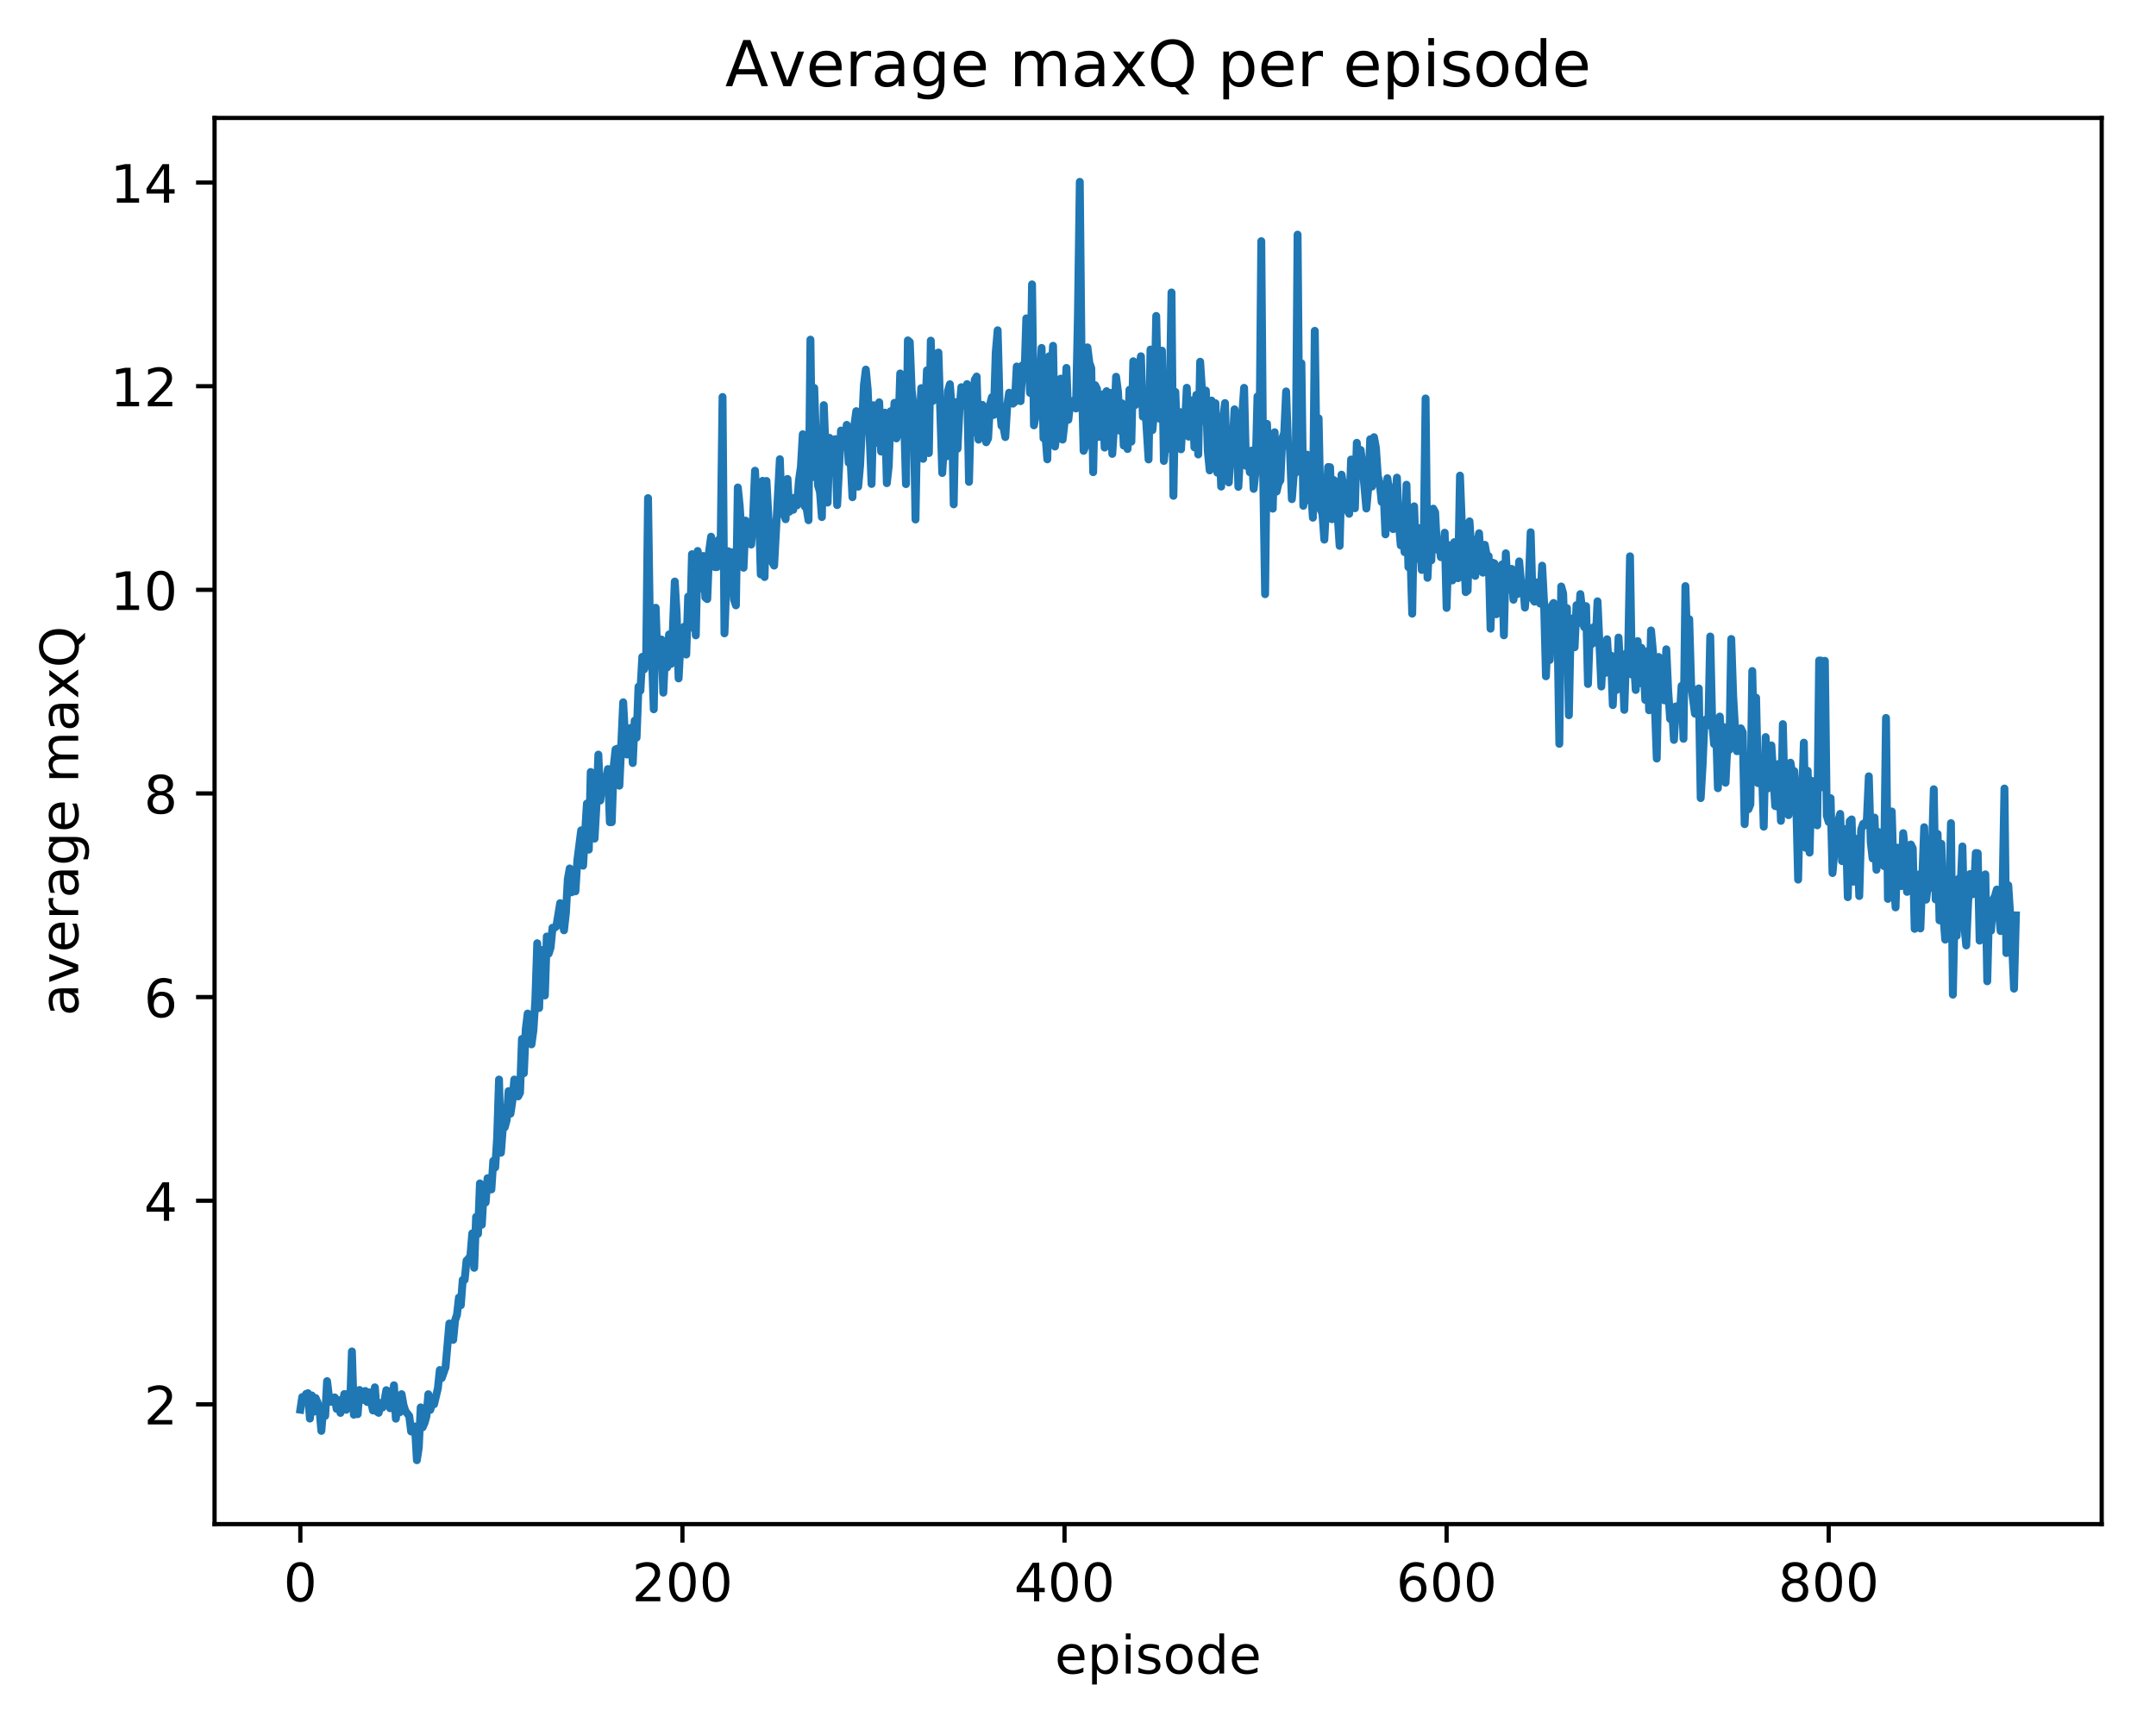 <?xml version="1.0" encoding="utf-8" standalone="no"?>
<!DOCTYPE svg PUBLIC "-//W3C//DTD SVG 1.1//EN"
  "http://www.w3.org/Graphics/SVG/1.1/DTD/svg11.dtd">
<!-- Created with matplotlib (http://matplotlib.org/) -->
<svg height="325pt" version="1.1" viewBox="0 0 408 325" width="408pt" xmlns="http://www.w3.org/2000/svg" xmlns:xlink="http://www.w3.org/1999/xlink">
 <defs>
  <style type="text/css">
*{stroke-linecap:butt;stroke-linejoin:round;}
  </style>
 </defs>
 <g id="figure_1">
  <g id="patch_1">
   <path d="M 0 325.986 
L 408.423 325.986 
L 408.423 0 
L 0 0 
z
" style="fill:#ffffff;"/>
  </g>
  <g id="axes_1">
   <g id="patch_2">
    <path d="M 40.603 288.43 
L 397.723 288.43 
L 397.723 22.318 
L 40.603 22.318 
z
" style="fill:#ffffff;"/>
   </g>
   <g id="matplotlib.axis_1">
    <g id="xtick_1">
     <g id="line2d_1">
      <defs>
       <path d="M 0 0 
L 0 3.5 
" id="ma5f891e6b5" style="stroke:#000000;stroke-width:0.8;"/>
      </defs>
      <g>
       <use style="stroke:#000000;stroke-width:0.8;" x="56.836" xlink:href="#ma5f891e6b5" y="288.43"/>
      </g>
     </g>
     <g id="text_1">
      <!-- 0 -->
      <defs>
       <path d="M 31.781 66.406 
Q 24.172 66.406 20.328 58.906 
Q 16.5 51.422 16.5 36.375 
Q 16.5 21.391 20.328 13.891 
Q 24.172 6.391 31.781 6.391 
Q 39.453 6.391 43.281 13.891 
Q 47.125 21.391 47.125 36.375 
Q 47.125 51.422 43.281 58.906 
Q 39.453 66.406 31.781 66.406 
z
M 31.781 74.219 
Q 44.047 74.219 50.516 64.516 
Q 56.984 54.828 56.984 36.375 
Q 56.984 17.969 50.516 8.266 
Q 44.047 -1.422 31.781 -1.422 
Q 19.531 -1.422 13.062 8.266 
Q 6.594 17.969 6.594 36.375 
Q 6.594 54.828 13.062 64.516 
Q 19.531 74.219 31.781 74.219 
z
" id="DejaVuSans-30"/>
      </defs>
      <g transform="translate(53.655 303.029)scale(0.1 -0.1)">
       <use xlink:href="#DejaVuSans-30"/>
      </g>
     </g>
    </g>
    <g id="xtick_2">
     <g id="line2d_2">
      <g>
       <use style="stroke:#000000;stroke-width:0.8;" x="129.142" xlink:href="#ma5f891e6b5" y="288.43"/>
      </g>
     </g>
     <g id="text_2">
      <!-- 200 -->
      <defs>
       <path d="M 19.188 8.297 
L 53.609 8.297 
L 53.609 0 
L 7.328 0 
L 7.328 8.297 
Q 12.938 14.109 22.625 23.891 
Q 32.328 33.688 34.812 36.531 
Q 39.547 41.844 41.422 45.531 
Q 43.312 49.219 43.312 52.781 
Q 43.312 58.594 39.234 62.25 
Q 35.156 65.922 28.609 65.922 
Q 23.969 65.922 18.812 64.312 
Q 13.672 62.703 7.812 59.422 
L 7.812 69.391 
Q 13.766 71.781 18.938 73 
Q 24.125 74.219 28.422 74.219 
Q 39.75 74.219 46.484 68.547 
Q 53.219 62.891 53.219 53.422 
Q 53.219 48.922 51.531 44.891 
Q 49.859 40.875 45.406 35.406 
Q 44.188 33.984 37.641 27.219 
Q 31.109 20.453 19.188 8.297 
z
" id="DejaVuSans-32"/>
      </defs>
      <g transform="translate(119.598 303.029)scale(0.1 -0.1)">
       <use xlink:href="#DejaVuSans-32"/>
       <use x="63.623" xlink:href="#DejaVuSans-30"/>
       <use x="127.246" xlink:href="#DejaVuSans-30"/>
      </g>
     </g>
    </g>
    <g id="xtick_3">
     <g id="line2d_3">
      <g>
       <use style="stroke:#000000;stroke-width:0.8;" x="201.448" xlink:href="#ma5f891e6b5" y="288.43"/>
      </g>
     </g>
     <g id="text_3">
      <!-- 400 -->
      <defs>
       <path d="M 37.797 64.312 
L 12.891 25.391 
L 37.797 25.391 
z
M 35.203 72.906 
L 47.609 72.906 
L 47.609 25.391 
L 58.016 25.391 
L 58.016 17.188 
L 47.609 17.188 
L 47.609 0 
L 37.797 0 
L 37.797 17.188 
L 4.891 17.188 
L 4.891 26.703 
z
" id="DejaVuSans-34"/>
      </defs>
      <g transform="translate(191.904 303.029)scale(0.1 -0.1)">
       <use xlink:href="#DejaVuSans-34"/>
       <use x="63.623" xlink:href="#DejaVuSans-30"/>
       <use x="127.246" xlink:href="#DejaVuSans-30"/>
      </g>
     </g>
    </g>
    <g id="xtick_4">
     <g id="line2d_4">
      <g>
       <use style="stroke:#000000;stroke-width:0.8;" x="273.754" xlink:href="#ma5f891e6b5" y="288.43"/>
      </g>
     </g>
     <g id="text_4">
      <!-- 600 -->
      <defs>
       <path d="M 33.016 40.375 
Q 26.375 40.375 22.484 35.828 
Q 18.609 31.297 18.609 23.391 
Q 18.609 15.531 22.484 10.953 
Q 26.375 6.391 33.016 6.391 
Q 39.656 6.391 43.531 10.953 
Q 47.406 15.531 47.406 23.391 
Q 47.406 31.297 43.531 35.828 
Q 39.656 40.375 33.016 40.375 
z
M 52.594 71.297 
L 52.594 62.312 
Q 48.875 64.062 45.094 64.984 
Q 41.312 65.922 37.594 65.922 
Q 27.828 65.922 22.672 59.328 
Q 17.531 52.734 16.797 39.406 
Q 19.672 43.656 24.016 45.922 
Q 28.375 48.188 33.594 48.188 
Q 44.578 48.188 50.953 41.516 
Q 57.328 34.859 57.328 23.391 
Q 57.328 12.156 50.688 5.359 
Q 44.047 -1.422 33.016 -1.422 
Q 20.359 -1.422 13.672 8.266 
Q 6.984 17.969 6.984 36.375 
Q 6.984 53.656 15.188 63.938 
Q 23.391 74.219 37.203 74.219 
Q 40.922 74.219 44.703 73.484 
Q 48.484 72.75 52.594 71.297 
z
" id="DejaVuSans-36"/>
      </defs>
      <g transform="translate(264.211 303.029)scale(0.1 -0.1)">
       <use xlink:href="#DejaVuSans-36"/>
       <use x="63.623" xlink:href="#DejaVuSans-30"/>
       <use x="127.246" xlink:href="#DejaVuSans-30"/>
      </g>
     </g>
    </g>
    <g id="xtick_5">
     <g id="line2d_5">
      <g>
       <use style="stroke:#000000;stroke-width:0.8;" x="346.06" xlink:href="#ma5f891e6b5" y="288.43"/>
      </g>
     </g>
     <g id="text_5">
      <!-- 800 -->
      <defs>
       <path d="M 31.781 34.625 
Q 24.75 34.625 20.719 30.859 
Q 16.703 27.094 16.703 20.516 
Q 16.703 13.922 20.719 10.156 
Q 24.75 6.391 31.781 6.391 
Q 38.812 6.391 42.859 10.172 
Q 46.922 13.969 46.922 20.516 
Q 46.922 27.094 42.891 30.859 
Q 38.875 34.625 31.781 34.625 
z
M 21.922 38.812 
Q 15.578 40.375 12.031 44.719 
Q 8.5 49.078 8.5 55.328 
Q 8.5 64.062 14.719 69.141 
Q 20.953 74.219 31.781 74.219 
Q 42.672 74.219 48.875 69.141 
Q 55.078 64.062 55.078 55.328 
Q 55.078 49.078 51.531 44.719 
Q 48 40.375 41.703 38.812 
Q 48.828 37.156 52.797 32.312 
Q 56.781 27.484 56.781 20.516 
Q 56.781 9.906 50.312 4.234 
Q 43.844 -1.422 31.781 -1.422 
Q 19.734 -1.422 13.25 4.234 
Q 6.781 9.906 6.781 20.516 
Q 6.781 27.484 10.781 32.312 
Q 14.797 37.156 21.922 38.812 
z
M 18.312 54.391 
Q 18.312 48.734 21.844 45.562 
Q 25.391 42.391 31.781 42.391 
Q 38.141 42.391 41.719 45.562 
Q 45.312 48.734 45.312 54.391 
Q 45.312 60.062 41.719 63.234 
Q 38.141 66.406 31.781 66.406 
Q 25.391 66.406 21.844 63.234 
Q 18.312 60.062 18.312 54.391 
z
" id="DejaVuSans-38"/>
      </defs>
      <g transform="translate(336.517 303.029)scale(0.1 -0.1)">
       <use xlink:href="#DejaVuSans-38"/>
       <use x="63.623" xlink:href="#DejaVuSans-30"/>
       <use x="127.246" xlink:href="#DejaVuSans-30"/>
      </g>
     </g>
    </g>
    <g id="text_6">
     <!-- episode -->
     <defs>
      <path d="M 56.203 29.594 
L 56.203 25.203 
L 14.891 25.203 
Q 15.484 15.922 20.484 11.062 
Q 25.484 6.203 34.422 6.203 
Q 39.594 6.203 44.453 7.469 
Q 49.312 8.734 54.109 11.281 
L 54.109 2.781 
Q 49.266 0.734 44.188 -0.344 
Q 39.109 -1.422 33.891 -1.422 
Q 20.797 -1.422 13.156 6.188 
Q 5.516 13.812 5.516 26.812 
Q 5.516 40.234 12.766 48.109 
Q 20.016 56 32.328 56 
Q 43.359 56 49.781 48.891 
Q 56.203 41.797 56.203 29.594 
z
M 47.219 32.234 
Q 47.125 39.594 43.094 43.984 
Q 39.062 48.391 32.422 48.391 
Q 24.906 48.391 20.391 44.141 
Q 15.875 39.891 15.188 32.172 
z
" id="DejaVuSans-65"/>
      <path d="M 18.109 8.203 
L 18.109 -20.797 
L 9.078 -20.797 
L 9.078 54.688 
L 18.109 54.688 
L 18.109 46.391 
Q 20.953 51.266 25.266 53.625 
Q 29.594 56 35.594 56 
Q 45.562 56 51.781 48.094 
Q 58.016 40.188 58.016 27.297 
Q 58.016 14.406 51.781 6.484 
Q 45.562 -1.422 35.594 -1.422 
Q 29.594 -1.422 25.266 0.953 
Q 20.953 3.328 18.109 8.203 
z
M 48.688 27.297 
Q 48.688 37.203 44.609 42.844 
Q 40.531 48.484 33.406 48.484 
Q 26.266 48.484 22.188 42.844 
Q 18.109 37.203 18.109 27.297 
Q 18.109 17.391 22.188 11.75 
Q 26.266 6.109 33.406 6.109 
Q 40.531 6.109 44.609 11.75 
Q 48.688 17.391 48.688 27.297 
z
" id="DejaVuSans-70"/>
      <path d="M 9.422 54.688 
L 18.406 54.688 
L 18.406 0 
L 9.422 0 
z
M 9.422 75.984 
L 18.406 75.984 
L 18.406 64.594 
L 9.422 64.594 
z
" id="DejaVuSans-69"/>
      <path d="M 44.281 53.078 
L 44.281 44.578 
Q 40.484 46.531 36.375 47.5 
Q 32.281 48.484 27.875 48.484 
Q 21.188 48.484 17.844 46.438 
Q 14.5 44.391 14.5 40.281 
Q 14.5 37.156 16.891 35.375 
Q 19.281 33.594 26.516 31.984 
L 29.594 31.297 
Q 39.156 29.25 43.188 25.516 
Q 47.219 21.781 47.219 15.094 
Q 47.219 7.469 41.188 3.016 
Q 35.156 -1.422 24.609 -1.422 
Q 20.219 -1.422 15.453 -0.562 
Q 10.688 0.297 5.422 2 
L 5.422 11.281 
Q 10.406 8.688 15.234 7.391 
Q 20.062 6.109 24.812 6.109 
Q 31.156 6.109 34.562 8.281 
Q 37.984 10.453 37.984 14.406 
Q 37.984 18.062 35.516 20.016 
Q 33.062 21.969 24.703 23.781 
L 21.578 24.516 
Q 13.234 26.266 9.516 29.906 
Q 5.812 33.547 5.812 39.891 
Q 5.812 47.609 11.281 51.797 
Q 16.75 56 26.812 56 
Q 31.781 56 36.172 55.266 
Q 40.578 54.547 44.281 53.078 
z
" id="DejaVuSans-73"/>
      <path d="M 30.609 48.391 
Q 23.391 48.391 19.188 42.75 
Q 14.984 37.109 14.984 27.297 
Q 14.984 17.484 19.156 11.844 
Q 23.344 6.203 30.609 6.203 
Q 37.797 6.203 41.984 11.859 
Q 46.188 17.531 46.188 27.297 
Q 46.188 37.016 41.984 42.703 
Q 37.797 48.391 30.609 48.391 
z
M 30.609 56 
Q 42.328 56 49.016 48.375 
Q 55.719 40.766 55.719 27.297 
Q 55.719 13.875 49.016 6.219 
Q 42.328 -1.422 30.609 -1.422 
Q 18.844 -1.422 12.172 6.219 
Q 5.516 13.875 5.516 27.297 
Q 5.516 40.766 12.172 48.375 
Q 18.844 56 30.609 56 
z
" id="DejaVuSans-6f"/>
      <path d="M 45.406 46.391 
L 45.406 75.984 
L 54.391 75.984 
L 54.391 0 
L 45.406 0 
L 45.406 8.203 
Q 42.578 3.328 38.25 0.953 
Q 33.938 -1.422 27.875 -1.422 
Q 17.969 -1.422 11.734 6.484 
Q 5.516 14.406 5.516 27.297 
Q 5.516 40.188 11.734 48.094 
Q 17.969 56 27.875 56 
Q 33.938 56 38.25 53.625 
Q 42.578 51.266 45.406 46.391 
z
M 14.797 27.297 
Q 14.797 17.391 18.875 11.75 
Q 22.953 6.109 30.078 6.109 
Q 37.203 6.109 41.297 11.75 
Q 45.406 17.391 45.406 27.297 
Q 45.406 37.203 41.297 42.844 
Q 37.203 48.484 30.078 48.484 
Q 22.953 48.484 18.875 42.844 
Q 14.797 37.203 14.797 27.297 
z
" id="DejaVuSans-64"/>
     </defs>
     <g transform="translate(199.608 316.707)scale(0.1 -0.1)">
      <use xlink:href="#DejaVuSans-65"/>
      <use x="61.523" xlink:href="#DejaVuSans-70"/>
      <use x="125" xlink:href="#DejaVuSans-69"/>
      <use x="152.783" xlink:href="#DejaVuSans-73"/>
      <use x="204.883" xlink:href="#DejaVuSans-6f"/>
      <use x="266.064" xlink:href="#DejaVuSans-64"/>
      <use x="329.541" xlink:href="#DejaVuSans-65"/>
     </g>
    </g>
   </g>
   <g id="matplotlib.axis_2">
    <g id="ytick_1">
     <g id="line2d_6">
      <defs>
       <path d="M 0 0 
L -3.5 0 
" id="m499470ffd2" style="stroke:#000000;stroke-width:0.8;"/>
      </defs>
      <g>
       <use style="stroke:#000000;stroke-width:0.8;" x="40.603" xlink:href="#m499470ffd2" y="265.764"/>
      </g>
     </g>
     <g id="text_7">
      <!-- 2 -->
      <g transform="translate(27.241 269.563)scale(0.1 -0.1)">
       <use xlink:href="#DejaVuSans-32"/>
      </g>
     </g>
    </g>
    <g id="ytick_2">
     <g id="line2d_7">
      <g>
       <use style="stroke:#000000;stroke-width:0.8;" x="40.603" xlink:href="#m499470ffd2" y="227.228"/>
      </g>
     </g>
     <g id="text_8">
      <!-- 4 -->
      <g transform="translate(27.241 231.027)scale(0.1 -0.1)">
       <use xlink:href="#DejaVuSans-34"/>
      </g>
     </g>
    </g>
    <g id="ytick_3">
     <g id="line2d_8">
      <g>
       <use style="stroke:#000000;stroke-width:0.8;" x="40.603" xlink:href="#m499470ffd2" y="188.693"/>
      </g>
     </g>
     <g id="text_9">
      <!-- 6 -->
      <g transform="translate(27.241 192.492)scale(0.1 -0.1)">
       <use xlink:href="#DejaVuSans-36"/>
      </g>
     </g>
    </g>
    <g id="ytick_4">
     <g id="line2d_9">
      <g>
       <use style="stroke:#000000;stroke-width:0.8;" x="40.603" xlink:href="#m499470ffd2" y="150.157"/>
      </g>
     </g>
     <g id="text_10">
      <!-- 8 -->
      <g transform="translate(27.241 153.956)scale(0.1 -0.1)">
       <use xlink:href="#DejaVuSans-38"/>
      </g>
     </g>
    </g>
    <g id="ytick_5">
     <g id="line2d_10">
      <g>
       <use style="stroke:#000000;stroke-width:0.8;" x="40.603" xlink:href="#m499470ffd2" y="111.622"/>
      </g>
     </g>
     <g id="text_11">
      <!-- 10 -->
      <defs>
       <path d="M 12.406 8.297 
L 28.516 8.297 
L 28.516 63.922 
L 10.984 60.406 
L 10.984 69.391 
L 28.422 72.906 
L 38.281 72.906 
L 38.281 8.297 
L 54.391 8.297 
L 54.391 0 
L 12.406 0 
z
" id="DejaVuSans-31"/>
      </defs>
      <g transform="translate(20.878 115.421)scale(0.1 -0.1)">
       <use xlink:href="#DejaVuSans-31"/>
       <use x="63.623" xlink:href="#DejaVuSans-30"/>
      </g>
     </g>
    </g>
    <g id="ytick_6">
     <g id="line2d_11">
      <g>
       <use style="stroke:#000000;stroke-width:0.8;" x="40.603" xlink:href="#m499470ffd2" y="73.086"/>
      </g>
     </g>
     <g id="text_12">
      <!-- 12 -->
      <g transform="translate(20.878 76.886)scale(0.1 -0.1)">
       <use xlink:href="#DejaVuSans-31"/>
       <use x="63.623" xlink:href="#DejaVuSans-32"/>
      </g>
     </g>
    </g>
    <g id="ytick_7">
     <g id="line2d_12">
      <g>
       <use style="stroke:#000000;stroke-width:0.8;" x="40.603" xlink:href="#m499470ffd2" y="34.551"/>
      </g>
     </g>
     <g id="text_13">
      <!-- 14 -->
      <g transform="translate(20.878 38.35)scale(0.1 -0.1)">
       <use xlink:href="#DejaVuSans-31"/>
       <use x="63.623" xlink:href="#DejaVuSans-34"/>
      </g>
     </g>
    </g>
    <g id="text_14">
     <!-- average maxQ -->
     <defs>
      <path d="M 34.281 27.484 
Q 23.391 27.484 19.188 25 
Q 14.984 22.516 14.984 16.5 
Q 14.984 11.719 18.141 8.906 
Q 21.297 6.109 26.703 6.109 
Q 34.188 6.109 38.703 11.406 
Q 43.219 16.703 43.219 25.484 
L 43.219 27.484 
z
M 52.203 31.203 
L 52.203 0 
L 43.219 0 
L 43.219 8.297 
Q 40.141 3.328 35.547 0.953 
Q 30.953 -1.422 24.312 -1.422 
Q 15.922 -1.422 10.953 3.297 
Q 6 8.016 6 15.922 
Q 6 25.141 12.172 29.828 
Q 18.359 34.516 30.609 34.516 
L 43.219 34.516 
L 43.219 35.406 
Q 43.219 41.609 39.141 45 
Q 35.062 48.391 27.688 48.391 
Q 23 48.391 18.547 47.266 
Q 14.109 46.141 10.016 43.891 
L 10.016 52.203 
Q 14.938 54.109 19.578 55.047 
Q 24.219 56 28.609 56 
Q 40.484 56 46.344 49.844 
Q 52.203 43.703 52.203 31.203 
z
" id="DejaVuSans-61"/>
      <path d="M 2.984 54.688 
L 12.5 54.688 
L 29.594 8.797 
L 46.688 54.688 
L 56.203 54.688 
L 35.688 0 
L 23.484 0 
z
" id="DejaVuSans-76"/>
      <path d="M 41.109 46.297 
Q 39.594 47.172 37.812 47.578 
Q 36.031 48 33.891 48 
Q 26.266 48 22.188 43.047 
Q 18.109 38.094 18.109 28.812 
L 18.109 0 
L 9.078 0 
L 9.078 54.688 
L 18.109 54.688 
L 18.109 46.188 
Q 20.953 51.172 25.484 53.578 
Q 30.031 56 36.531 56 
Q 37.453 56 38.578 55.875 
Q 39.703 55.766 41.062 55.516 
z
" id="DejaVuSans-72"/>
      <path d="M 45.406 27.984 
Q 45.406 37.75 41.375 43.109 
Q 37.359 48.484 30.078 48.484 
Q 22.859 48.484 18.828 43.109 
Q 14.797 37.75 14.797 27.984 
Q 14.797 18.266 18.828 12.891 
Q 22.859 7.516 30.078 7.516 
Q 37.359 7.516 41.375 12.891 
Q 45.406 18.266 45.406 27.984 
z
M 54.391 6.781 
Q 54.391 -7.172 48.188 -13.984 
Q 42 -20.797 29.203 -20.797 
Q 24.469 -20.797 20.266 -20.094 
Q 16.062 -19.391 12.109 -17.922 
L 12.109 -9.188 
Q 16.062 -11.328 19.922 -12.344 
Q 23.781 -13.375 27.781 -13.375 
Q 36.625 -13.375 41.016 -8.766 
Q 45.406 -4.156 45.406 5.172 
L 45.406 9.625 
Q 42.625 4.781 38.281 2.391 
Q 33.938 0 27.875 0 
Q 17.828 0 11.672 7.656 
Q 5.516 15.328 5.516 27.984 
Q 5.516 40.672 11.672 48.328 
Q 17.828 56 27.875 56 
Q 33.938 56 38.281 53.609 
Q 42.625 51.219 45.406 46.391 
L 45.406 54.688 
L 54.391 54.688 
z
" id="DejaVuSans-67"/>
      <path id="DejaVuSans-20"/>
      <path d="M 52 44.188 
Q 55.375 50.25 60.062 53.125 
Q 64.75 56 71.094 56 
Q 79.641 56 84.281 50.016 
Q 88.922 44.047 88.922 33.016 
L 88.922 0 
L 79.891 0 
L 79.891 32.719 
Q 79.891 40.578 77.094 44.375 
Q 74.312 48.188 68.609 48.188 
Q 61.625 48.188 57.562 43.547 
Q 53.516 38.922 53.516 30.906 
L 53.516 0 
L 44.484 0 
L 44.484 32.719 
Q 44.484 40.625 41.703 44.406 
Q 38.922 48.188 33.109 48.188 
Q 26.219 48.188 22.156 43.531 
Q 18.109 38.875 18.109 30.906 
L 18.109 0 
L 9.078 0 
L 9.078 54.688 
L 18.109 54.688 
L 18.109 46.188 
Q 21.188 51.219 25.484 53.609 
Q 29.781 56 35.688 56 
Q 41.656 56 45.828 52.969 
Q 50 49.953 52 44.188 
z
" id="DejaVuSans-6d"/>
      <path d="M 54.891 54.688 
L 35.109 28.078 
L 55.906 0 
L 45.312 0 
L 29.391 21.484 
L 13.484 0 
L 2.875 0 
L 24.125 28.609 
L 4.688 54.688 
L 15.281 54.688 
L 29.781 35.203 
L 44.281 54.688 
z
" id="DejaVuSans-78"/>
      <path d="M 39.406 66.219 
Q 28.656 66.219 22.328 58.203 
Q 16.016 50.203 16.016 36.375 
Q 16.016 22.609 22.328 14.594 
Q 28.656 6.594 39.406 6.594 
Q 50.141 6.594 56.422 14.594 
Q 62.703 22.609 62.703 36.375 
Q 62.703 50.203 56.422 58.203 
Q 50.141 66.219 39.406 66.219 
z
M 53.219 1.312 
L 66.219 -12.891 
L 54.297 -12.891 
L 43.5 -1.219 
Q 41.891 -1.312 41.031 -1.359 
Q 40.188 -1.422 39.406 -1.422 
Q 24.031 -1.422 14.812 8.859 
Q 5.609 19.141 5.609 36.375 
Q 5.609 53.656 14.812 63.938 
Q 24.031 74.219 39.406 74.219 
Q 54.734 74.219 63.906 63.938 
Q 73.094 53.656 73.094 36.375 
Q 73.094 23.688 67.984 14.641 
Q 62.891 5.609 53.219 1.312 
z
" id="DejaVuSans-51"/>
     </defs>
     <g transform="translate(14.798 192.263)rotate(-90)scale(0.1 -0.1)">
      <use xlink:href="#DejaVuSans-61"/>
      <use x="61.279" xlink:href="#DejaVuSans-76"/>
      <use x="120.459" xlink:href="#DejaVuSans-65"/>
      <use x="181.982" xlink:href="#DejaVuSans-72"/>
      <use x="223.096" xlink:href="#DejaVuSans-61"/>
      <use x="284.375" xlink:href="#DejaVuSans-67"/>
      <use x="347.852" xlink:href="#DejaVuSans-65"/>
      <use x="409.375" xlink:href="#DejaVuSans-20"/>
      <use x="441.162" xlink:href="#DejaVuSans-6d"/>
      <use x="538.574" xlink:href="#DejaVuSans-61"/>
      <use x="599.854" xlink:href="#DejaVuSans-78"/>
      <use x="659.033" xlink:href="#DejaVuSans-51"/>
     </g>
    </g>
   </g>
   <g id="line2d_13">
    <path clip-path="url(#pbb64c81fd7)" d="M 56.836 266.771 
L 57.197 264.381 
L 57.559 264.773 
L 57.92 263.799 
L 58.282 263.658 
L 58.644 268.458 
L 59.005 264.076 
L 59.367 267.163 
L 59.728 264.565 
L 60.09 265.393 
L 60.451 266.671 
L 60.813 270.785 
L 61.174 266.409 
L 61.536 267.952 
L 61.897 261.371 
L 62.259 264.364 
L 62.62 265.29 
L 62.982 264.61 
L 63.343 264.448 
L 63.705 266.629 
L 64.066 264.959 
L 64.428 267.385 
L 64.79 265.98 
L 65.151 263.816 
L 65.513 266.796 
L 65.874 263.739 
L 66.236 266.308 
L 66.597 255.749 
L 66.959 267.725 
L 67.32 265.242 
L 67.682 267.625 
L 68.043 263.045 
L 68.405 264.54 
L 68.766 264.932 
L 69.128 263.231 
L 69.489 265.32 
L 69.851 263.484 
L 70.574 266.921 
L 70.936 262.547 
L 71.297 267.105 
L 71.659 267.372 
L 72.02 265.511 
L 72.382 266.371 
L 72.743 265.209 
L 73.105 263.082 
L 73.466 263.304 
L 73.828 266.502 
L 74.189 265.62 
L 74.551 262.153 
L 74.912 268.479 
L 75.274 264.873 
L 75.635 267.28 
L 75.997 263.833 
L 76.359 265.896 
L 76.72 267.049 
L 77.443 267.97 
L 77.805 270.901 
L 78.166 270.645 
L 78.528 269.945 
L 78.889 276.334 
L 79.251 273.946 
L 79.612 266.334 
L 79.974 270.115 
L 80.335 269.292 
L 80.697 268.031 
L 81.058 263.847 
L 81.42 266.823 
L 81.781 265.669 
L 82.143 265.745 
L 82.866 262.712 
L 83.228 259.269 
L 83.589 260.799 
L 84.312 258.75 
L 85.035 250.466 
L 85.397 251.212 
L 85.758 253.558 
L 86.12 249.857 
L 86.481 248.8 
L 86.843 245.549 
L 87.204 247.015 
L 87.566 242.213 
L 87.927 242.203 
L 88.289 238.561 
L 88.651 238.211 
L 89.012 237.684 
L 89.374 233.403 
L 89.735 239.926 
L 90.097 230.287 
L 90.458 233.501 
L 90.82 223.949 
L 91.181 231.775 
L 91.543 225.209 
L 91.904 227.569 
L 92.266 222.961 
L 92.989 225.092 
L 93.35 219.686 
L 93.712 220.93 
L 94.074 215.398 
L 94.435 204.299 
L 94.797 218.145 
L 95.158 213.411 
L 95.52 213.329 
L 95.881 211.986 
L 96.243 206.482 
L 96.604 210.76 
L 96.966 208.329 
L 97.327 204.293 
L 97.689 204.573 
L 98.05 207.487 
L 98.412 206.776 
L 98.773 196.611 
L 99.135 203.108 
L 99.496 194.759 
L 99.858 191.806 
L 100.22 193.193 
L 100.581 197.639 
L 100.943 194.962 
L 101.304 189.328 
L 101.666 178.498 
L 102.027 190.761 
L 102.389 179.772 
L 102.75 186.237 
L 103.112 188.388 
L 103.473 177.23 
L 103.835 180.461 
L 104.196 179.31 
L 104.558 175.565 
L 104.919 175.596 
L 105.281 175.318 
L 106.004 170.915 
L 106.727 176.052 
L 107.089 172.825 
L 107.45 166.388 
L 107.812 164.351 
L 108.173 168.864 
L 108.535 167.189 
L 108.896 168.676 
L 109.258 162.785 
L 109.981 157.134 
L 110.342 163.824 
L 111.065 152.067 
L 111.427 160.792 
L 111.789 146.09 
L 112.15 155.931 
L 112.512 158.707 
L 112.873 152.329 
L 113.235 142.805 
L 113.596 151.494 
L 113.958 148.343 
L 114.319 147.847 
L 114.681 147.808 
L 115.042 145.535 
L 115.404 155.603 
L 115.765 155.591 
L 116.127 145.128 
L 116.488 141.815 
L 116.85 141.674 
L 117.211 148.683 
L 117.935 132.905 
L 118.296 139.718 
L 118.658 142.793 
L 119.019 142.269 
L 119.381 137.736 
L 119.742 144.401 
L 120.104 136.374 
L 120.465 139.597 
L 120.827 129.946 
L 121.188 130.702 
L 121.55 124.299 
L 121.911 126.655 
L 122.273 124.865 
L 122.634 94.261 
L 122.996 119.083 
L 123.357 123.9 
L 123.719 134.228 
L 124.081 115.014 
L 124.442 125.619 
L 124.804 123.666 
L 125.165 121.019 
L 125.527 131.087 
L 125.888 123.23 
L 126.25 126.306 
L 126.611 120.064 
L 126.973 125.652 
L 127.334 119.186 
L 127.696 110.051 
L 128.057 116.268 
L 128.419 128.389 
L 128.78 121.62 
L 129.142 121.548 
L 129.504 118.57 
L 129.865 123.869 
L 130.227 112.905 
L 130.588 118.8 
L 130.95 104.878 
L 131.311 110.894 
L 131.673 120.241 
L 132.034 104.268 
L 132.757 111.405 
L 133.119 105.213 
L 133.48 113.08 
L 133.842 113.375 
L 134.203 104.223 
L 134.565 101.567 
L 134.926 106.781 
L 135.288 107.325 
L 135.65 107.318 
L 136.011 102.14 
L 136.373 103.149 
L 136.734 75.126 
L 137.096 119.856 
L 137.457 110.458 
L 137.819 104.316 
L 138.18 108.411 
L 138.542 104.519 
L 138.903 113.488 
L 139.265 114.562 
L 139.626 92.248 
L 139.988 95.781 
L 140.711 107.441 
L 141.072 98.513 
L 141.434 99.019 
L 141.796 100.757 
L 142.157 103.055 
L 142.519 97.835 
L 142.88 89.077 
L 143.242 96.194 
L 143.603 96.101 
L 143.965 108.71 
L 144.326 90.991 
L 144.688 109.198 
L 145.049 91.017 
L 145.411 97.822 
L 146.134 106.356 
L 146.495 107.035 
L 147.58 86.906 
L 147.942 97.156 
L 148.303 97.158 
L 148.665 98.26 
L 149.026 90.636 
L 149.388 96.838 
L 149.749 95.393 
L 150.111 96.479 
L 150.472 94.132 
L 150.834 95.635 
L 151.195 90.848 
L 151.557 88.389 
L 151.918 82.175 
L 152.28 95.821 
L 152.641 96.235 
L 153.003 98.448 
L 153.365 64.28 
L 153.726 90.288 
L 154.088 73.42 
L 154.449 84.412 
L 154.811 91.884 
L 155.172 93.116 
L 155.534 97.853 
L 155.895 76.667 
L 156.618 95.111 
L 156.98 82.853 
L 157.341 88.866 
L 157.703 84.267 
L 158.064 83.11 
L 158.426 95.585 
L 159.149 81.475 
L 159.511 84.499 
L 159.872 84.052 
L 160.234 80.4 
L 160.595 87.554 
L 160.957 86.882 
L 161.318 94.097 
L 161.68 80.429 
L 162.041 77.807 
L 162.403 92.102 
L 162.764 88.099 
L 163.487 72.858 
L 163.849 69.942 
L 164.21 73.782 
L 164.934 91.589 
L 165.295 76.684 
L 165.657 79.468 
L 166.018 83.802 
L 166.38 76.13 
L 166.741 85.456 
L 167.464 78.095 
L 167.826 91.437 
L 168.187 88.151 
L 168.549 77.822 
L 168.91 81.779 
L 169.272 76.229 
L 169.633 82.964 
L 169.995 81.769 
L 170.356 70.672 
L 170.718 79.131 
L 171.08 78.774 
L 171.441 91.615 
L 171.803 64.415 
L 172.164 64.723 
L 172.526 73.862 
L 172.887 77.012 
L 173.249 98.312 
L 173.61 77.814 
L 173.972 83.047 
L 174.333 73.453 
L 174.695 86.834 
L 175.418 70.075 
L 175.779 85.74 
L 176.141 64.465 
L 176.503 75.895 
L 176.864 66.914 
L 177.226 73.039 
L 177.587 66.714 
L 178.31 89.508 
L 178.672 83.668 
L 179.033 86.404 
L 179.395 73.96 
L 179.756 72.713 
L 180.118 77.564 
L 180.479 95.446 
L 180.841 76.102 
L 181.202 84.923 
L 181.564 77.673 
L 181.925 73.27 
L 182.287 75.492 
L 182.649 76.1 
L 183.01 72.686 
L 183.372 91.191 
L 183.733 77.253 
L 184.095 81.884 
L 184.456 71.897 
L 184.818 71.262 
L 185.179 83.207 
L 185.902 76.611 
L 186.264 77.606 
L 186.625 83.698 
L 186.987 82.963 
L 187.348 76.558 
L 187.71 75.163 
L 188.071 78.521 
L 188.433 66.695 
L 188.795 62.5 
L 189.156 76.366 
L 189.518 80.579 
L 189.879 80.757 
L 190.241 82.713 
L 190.602 76.831 
L 190.964 74.316 
L 191.325 74.544 
L 191.687 76.387 
L 192.048 76.058 
L 192.41 69.358 
L 192.771 70.129 
L 193.133 75.919 
L 193.494 69.122 
L 193.856 71.625 
L 194.218 60.247 
L 194.941 74.376 
L 195.302 53.817 
L 195.664 80.494 
L 196.025 78.456 
L 196.387 77.219 
L 196.748 72.601 
L 197.11 65.838 
L 197.471 82.923 
L 197.833 82.24 
L 198.194 86.929 
L 198.556 67.405 
L 198.917 71.322 
L 199.279 65.442 
L 199.64 84.503 
L 200.002 81.855 
L 200.364 82.073 
L 200.725 71.654 
L 201.087 83.192 
L 201.448 79.997 
L 201.81 69.625 
L 202.171 79.445 
L 202.533 76.165 
L 202.894 76.99 
L 203.256 75.762 
L 203.617 77.3 
L 203.979 60.039 
L 204.34 34.414 
L 204.702 71.005 
L 205.063 85.322 
L 205.425 84.365 
L 205.786 65.737 
L 206.148 68.649 
L 206.51 69.657 
L 206.871 89.36 
L 207.233 72.885 
L 207.594 73.599 
L 207.956 82.693 
L 208.317 79.314 
L 208.679 74.614 
L 209.04 84.704 
L 209.402 74.024 
L 209.763 78.77 
L 210.125 74.345 
L 210.486 85.896 
L 210.848 80.317 
L 211.209 71.299 
L 211.571 74.178 
L 211.933 81.519 
L 212.294 76.302 
L 212.656 84.326 
L 213.017 76.668 
L 213.379 84.977 
L 213.74 73.76 
L 214.102 83.579 
L 214.463 68.359 
L 214.825 76.66 
L 215.548 69.971 
L 215.909 67.418 
L 216.271 78.85 
L 216.632 75.333 
L 217.355 86.949 
L 217.717 66.152 
L 218.079 81.406 
L 218.44 77.52 
L 218.802 59.788 
L 219.163 76.18 
L 219.525 79.284 
L 219.886 66.361 
L 220.248 87.233 
L 220.609 83.481 
L 220.971 84.945 
L 221.332 77.33 
L 221.694 55.345 
L 222.055 93.833 
L 222.417 74.164 
L 222.778 83.126 
L 223.14 77.941 
L 223.501 85.029 
L 223.863 77.985 
L 224.225 80.934 
L 224.586 73.383 
L 224.948 82.636 
L 225.309 77.64 
L 225.671 75.738 
L 226.032 84.662 
L 226.394 74.722 
L 226.755 86.01 
L 227.117 68.452 
L 227.84 79.671 
L 228.201 73.916 
L 228.563 85.333 
L 228.924 89.015 
L 229.286 75.809 
L 229.648 86.773 
L 230.009 76.309 
L 230.371 89.457 
L 230.732 82.008 
L 231.094 92.082 
L 231.455 79.241 
L 231.817 76.277 
L 232.178 88.553 
L 232.54 91.299 
L 232.901 85.401 
L 233.263 84.054 
L 233.624 77.462 
L 233.986 80.547 
L 234.347 92.13 
L 235.07 78.755 
L 235.432 73.396 
L 235.794 88.15 
L 236.155 85.79 
L 236.517 89.365 
L 236.878 85.262 
L 237.24 92.517 
L 237.601 89.177 
L 237.963 75.02 
L 238.324 85.561 
L 238.686 45.639 
L 239.047 90.153 
L 239.409 112.448 
L 239.77 80.214 
L 240.132 90.575 
L 240.493 87.426 
L 240.855 96.263 
L 241.216 81.803 
L 241.578 93.028 
L 241.94 91.473 
L 242.301 90.909 
L 242.663 82.965 
L 243.024 81.943 
L 243.386 74.078 
L 243.747 84.192 
L 244.109 84.951 
L 244.47 94.463 
L 244.832 89.811 
L 245.193 89.467 
L 245.555 44.401 
L 245.916 86.572 
L 246.278 68.743 
L 246.639 95.722 
L 247.001 88.938 
L 247.363 86.037 
L 247.724 94.728 
L 248.086 92.315 
L 248.447 97.971 
L 248.809 62.605 
L 249.17 88.717 
L 249.532 79.161 
L 249.893 96.42 
L 250.255 97.208 
L 250.616 102.122 
L 251.339 88.372 
L 251.701 88.415 
L 252.062 98.259 
L 252.424 90.847 
L 252.785 93.606 
L 253.147 97.686 
L 253.509 103.299 
L 253.87 89.825 
L 254.232 92.116 
L 254.593 92.994 
L 254.955 96.491 
L 255.316 97.236 
L 255.678 86.96 
L 256.401 96.187 
L 256.762 83.798 
L 257.124 89.954 
L 257.485 85.154 
L 257.847 88.129 
L 258.57 96.234 
L 258.931 92.269 
L 259.293 83.121 
L 259.655 92.079 
L 260.016 82.734 
L 260.378 84.731 
L 260.739 90.098 
L 261.101 91.428 
L 261.462 94.986 
L 261.824 93.039 
L 262.185 101.126 
L 262.547 90.498 
L 262.908 93.017 
L 263.27 92.294 
L 263.631 100.132 
L 264.354 90.388 
L 264.716 99.032 
L 265.078 103.209 
L 265.439 100.495 
L 265.801 104.495 
L 266.162 91.729 
L 266.524 107.331 
L 266.885 104.106 
L 267.247 116.134 
L 267.608 95.813 
L 267.97 105.806 
L 268.331 103.813 
L 268.693 99.943 
L 269.054 107.863 
L 269.416 103.182 
L 269.777 75.403 
L 270.139 109.347 
L 270.5 101.821 
L 270.862 106.043 
L 271.224 96.259 
L 271.585 96.945 
L 271.947 103.997 
L 272.308 102.643 
L 272.67 105.439 
L 273.031 105.392 
L 273.393 100.813 
L 273.754 115.044 
L 274.116 103.128 
L 274.477 104.379 
L 274.839 109.846 
L 275.2 102.605 
L 275.562 103.057 
L 275.923 109.42 
L 276.285 90.008 
L 276.647 99.498 
L 277.008 103.447 
L 277.37 112.056 
L 277.731 111.775 
L 278.093 98.662 
L 278.454 104.546 
L 279.177 108.986 
L 279.539 103.003 
L 279.9 100.912 
L 280.262 106.946 
L 280.623 108.38 
L 280.985 103.105 
L 281.346 105.163 
L 281.708 105.232 
L 282.069 118.976 
L 282.431 106.477 
L 282.793 106.602 
L 283.154 116.241 
L 283.877 110.705 
L 284.239 106.82 
L 284.6 120.229 
L 284.962 104.707 
L 285.323 111.582 
L 285.685 109.951 
L 286.046 107.651 
L 286.408 113.5 
L 286.769 110.045 
L 287.131 112.431 
L 287.492 106.234 
L 287.854 110.416 
L 288.215 110.272 
L 288.577 114.981 
L 288.939 110.757 
L 289.3 110.459 
L 289.662 100.727 
L 290.023 113.272 
L 290.385 113.863 
L 290.746 110.212 
L 291.108 110.932 
L 291.469 114.234 
L 291.831 107.046 
L 292.192 113.895 
L 292.554 127.986 
L 292.915 118.756 
L 293.277 124.901 
L 293.638 114.643 
L 294 114.11 
L 294.723 117.647 
L 295.085 140.77 
L 295.446 110.989 
L 295.808 112.299 
L 296.169 122.679 
L 296.531 115.086 
L 296.892 135.353 
L 297.254 117.844 
L 297.615 117.033 
L 297.977 122.494 
L 298.338 114.515 
L 298.7 117.914 
L 299.061 112.427 
L 299.784 118.67 
L 300.146 114.707 
L 300.508 129.446 
L 300.869 119.439 
L 301.231 121.887 
L 301.592 118.676 
L 301.954 121.599 
L 302.315 113.792 
L 303.038 129.921 
L 303.4 121.696 
L 303.761 127.365 
L 304.123 120.97 
L 304.484 126.862 
L 304.846 124.051 
L 305.207 133.433 
L 305.569 124.532 
L 305.93 130.567 
L 306.292 120.653 
L 306.654 127.398 
L 307.015 124.749 
L 307.377 134.336 
L 307.738 123.67 
L 308.1 123.96 
L 308.461 105.276 
L 308.823 127.661 
L 309.184 124.738 
L 309.546 130.57 
L 309.907 121.325 
L 310.269 129.31 
L 310.63 122.597 
L 310.992 124.977 
L 311.353 132.456 
L 311.715 123.238 
L 312.077 134.415 
L 312.438 119.312 
L 312.8 123.241 
L 313.523 143.554 
L 313.884 124.328 
L 314.246 127.112 
L 314.607 126.517 
L 314.969 132.546 
L 315.33 122.873 
L 315.692 130.772 
L 316.053 136.06 
L 316.415 134.016 
L 316.776 140.024 
L 317.138 133.676 
L 317.499 135.275 
L 317.861 135.651 
L 318.223 129.796 
L 318.584 139.817 
L 318.946 110.915 
L 319.307 122.416 
L 319.669 117.177 
L 320.03 129.579 
L 320.753 135.064 
L 321.115 135.122 
L 321.476 130.274 
L 321.838 151.039 
L 322.199 144.783 
L 322.561 136.364 
L 322.922 136.091 
L 323.284 137.254 
L 323.645 120.457 
L 324.007 136.498 
L 324.369 140.816 
L 324.73 137.074 
L 325.092 149.163 
L 325.453 135.6 
L 325.815 141.774 
L 326.176 137.596 
L 326.538 148.126 
L 326.899 140.791 
L 327.261 141.909 
L 327.622 120.921 
L 327.984 131.675 
L 328.345 137.937 
L 328.707 142.164 
L 329.068 140.575 
L 329.43 137.833 
L 329.792 138.576 
L 330.153 155.967 
L 330.515 148.77 
L 330.876 153.141 
L 331.238 152.221 
L 331.599 126.989 
L 331.961 143.025 
L 332.322 132.026 
L 332.684 148.206 
L 333.045 145.201 
L 333.407 144.914 
L 333.768 156.446 
L 334.13 139.486 
L 334.491 149.238 
L 334.853 141.512 
L 335.214 141.063 
L 335.938 152.541 
L 336.299 152.618 
L 336.661 144.529 
L 337.022 155.343 
L 337.384 137.038 
L 337.745 151.547 
L 338.107 148.089 
L 338.468 154.258 
L 338.83 144.332 
L 339.191 146.616 
L 339.553 145.935 
L 339.914 151.666 
L 340.276 166.463 
L 340.637 150.913 
L 340.999 151.434 
L 341.36 140.542 
L 341.722 160.45 
L 342.084 145.861 
L 342.445 161.353 
L 342.807 147.747 
L 343.168 150.311 
L 343.53 155.113 
L 343.891 156.192 
L 344.253 125 
L 344.614 125.015 
L 344.976 149.005 
L 345.337 125.058 
L 345.699 154.36 
L 346.06 155.559 
L 346.422 151.05 
L 346.783 165.218 
L 347.145 161.136 
L 347.507 155.789 
L 347.868 155.452 
L 348.23 154.024 
L 348.591 162.967 
L 348.953 157.143 
L 349.314 156.878 
L 349.676 169.787 
L 350.037 155.418 
L 350.399 155.071 
L 350.76 166.854 
L 351.122 158.723 
L 351.483 159.583 
L 351.845 169.567 
L 352.206 157.009 
L 352.568 155.92 
L 352.929 156.166 
L 353.291 155.015 
L 353.653 146.912 
L 354.014 159.39 
L 354.376 162.466 
L 354.737 154.723 
L 355.099 164.598 
L 355.46 157.447 
L 355.822 163.371 
L 356.183 158.688 
L 356.545 163.917 
L 356.906 135.864 
L 357.268 170.114 
L 357.629 167.041 
L 357.991 153.565 
L 358.352 165.489 
L 358.714 171.72 
L 359.075 160.417 
L 359.799 167.685 
L 360.16 157.671 
L 360.522 161.417 
L 360.883 168.78 
L 361.245 162.972 
L 361.606 159.818 
L 361.968 160.553 
L 362.329 175.781 
L 362.691 173.731 
L 363.052 165.498 
L 363.414 175.704 
L 364.137 156.545 
L 364.498 170.252 
L 364.86 167.401 
L 365.222 168.052 
L 365.583 161.761 
L 365.945 149.362 
L 366.306 170.22 
L 366.668 157.816 
L 367.029 174.173 
L 367.391 159.688 
L 367.752 173.187 
L 368.114 177.817 
L 368.475 175.196 
L 368.837 171.2 
L 369.198 155.774 
L 369.56 188.232 
L 369.921 171.218 
L 370.283 177.092 
L 370.644 166.307 
L 371.006 168.189 
L 371.368 160.186 
L 371.729 175.125 
L 372.091 178.922 
L 372.452 170.716 
L 372.814 165.406 
L 373.175 169.252 
L 373.537 169.151 
L 373.898 161.427 
L 374.26 161.462 
L 374.621 178.01 
L 374.983 168.55 
L 375.344 173.607 
L 375.706 165.463 
L 376.067 185.702 
L 376.429 171.304 
L 376.79 176.117 
L 377.152 170.26 
L 377.514 169.61 
L 377.875 168.342 
L 378.598 176.2 
L 378.96 169.115 
L 379.321 149.223 
L 379.683 180.357 
L 380.044 167.532 
L 380.767 178.657 
L 381.129 187.098 
L 381.49 173.238 
L 381.49 173.238 
" style="fill:none;stroke:#1f77b4;stroke-linecap:square;stroke-width:1.5;"/>
   </g>
   <g id="patch_3">
    <path d="M 40.603 288.43 
L 40.603 22.318 
" style="fill:none;stroke:#000000;stroke-linecap:square;stroke-linejoin:miter;stroke-width:0.8;"/>
   </g>
   <g id="patch_4">
    <path d="M 397.723 288.43 
L 397.723 22.318 
" style="fill:none;stroke:#000000;stroke-linecap:square;stroke-linejoin:miter;stroke-width:0.8;"/>
   </g>
   <g id="patch_5">
    <path d="M 40.603 288.43 
L 397.723 288.43 
" style="fill:none;stroke:#000000;stroke-linecap:square;stroke-linejoin:miter;stroke-width:0.8;"/>
   </g>
   <g id="patch_6">
    <path d="M 40.603 22.318 
L 397.723 22.318 
" style="fill:none;stroke:#000000;stroke-linecap:square;stroke-linejoin:miter;stroke-width:0.8;"/>
   </g>
   <g id="text_15">
    <!-- Average maxQ per episode -->
    <defs>
     <path d="M 34.188 63.188 
L 20.797 26.906 
L 47.609 26.906 
z
M 28.609 72.906 
L 39.797 72.906 
L 67.578 0 
L 57.328 0 
L 50.688 18.703 
L 17.828 18.703 
L 11.188 0 
L 0.781 0 
z
" id="DejaVuSans-41"/>
    </defs>
    <g transform="translate(137.227 16.318)scale(0.12 -0.12)">
     <use xlink:href="#DejaVuSans-41"/>
     <use x="68.33" xlink:href="#DejaVuSans-76"/>
     <use x="127.51" xlink:href="#DejaVuSans-65"/>
     <use x="189.033" xlink:href="#DejaVuSans-72"/>
     <use x="230.146" xlink:href="#DejaVuSans-61"/>
     <use x="291.426" xlink:href="#DejaVuSans-67"/>
     <use x="354.902" xlink:href="#DejaVuSans-65"/>
     <use x="416.426" xlink:href="#DejaVuSans-20"/>
     <use x="448.213" xlink:href="#DejaVuSans-6d"/>
     <use x="545.625" xlink:href="#DejaVuSans-61"/>
     <use x="606.904" xlink:href="#DejaVuSans-78"/>
     <use x="666.084" xlink:href="#DejaVuSans-51"/>
     <use x="744.795" xlink:href="#DejaVuSans-20"/>
     <use x="776.582" xlink:href="#DejaVuSans-70"/>
     <use x="840.059" xlink:href="#DejaVuSans-65"/>
     <use x="901.582" xlink:href="#DejaVuSans-72"/>
     <use x="942.695" xlink:href="#DejaVuSans-20"/>
     <use x="974.482" xlink:href="#DejaVuSans-65"/>
     <use x="1036.006" xlink:href="#DejaVuSans-70"/>
     <use x="1099.482" xlink:href="#DejaVuSans-69"/>
     <use x="1127.266" xlink:href="#DejaVuSans-73"/>
     <use x="1179.365" xlink:href="#DejaVuSans-6f"/>
     <use x="1240.547" xlink:href="#DejaVuSans-64"/>
     <use x="1304.023" xlink:href="#DejaVuSans-65"/>
    </g>
   </g>
  </g>
 </g>
 <defs>
  <clipPath id="pbb64c81fd7">
   <rect height="266.112" width="357.12" x="40.603" y="22.318"/>
  </clipPath>
 </defs>
</svg>
